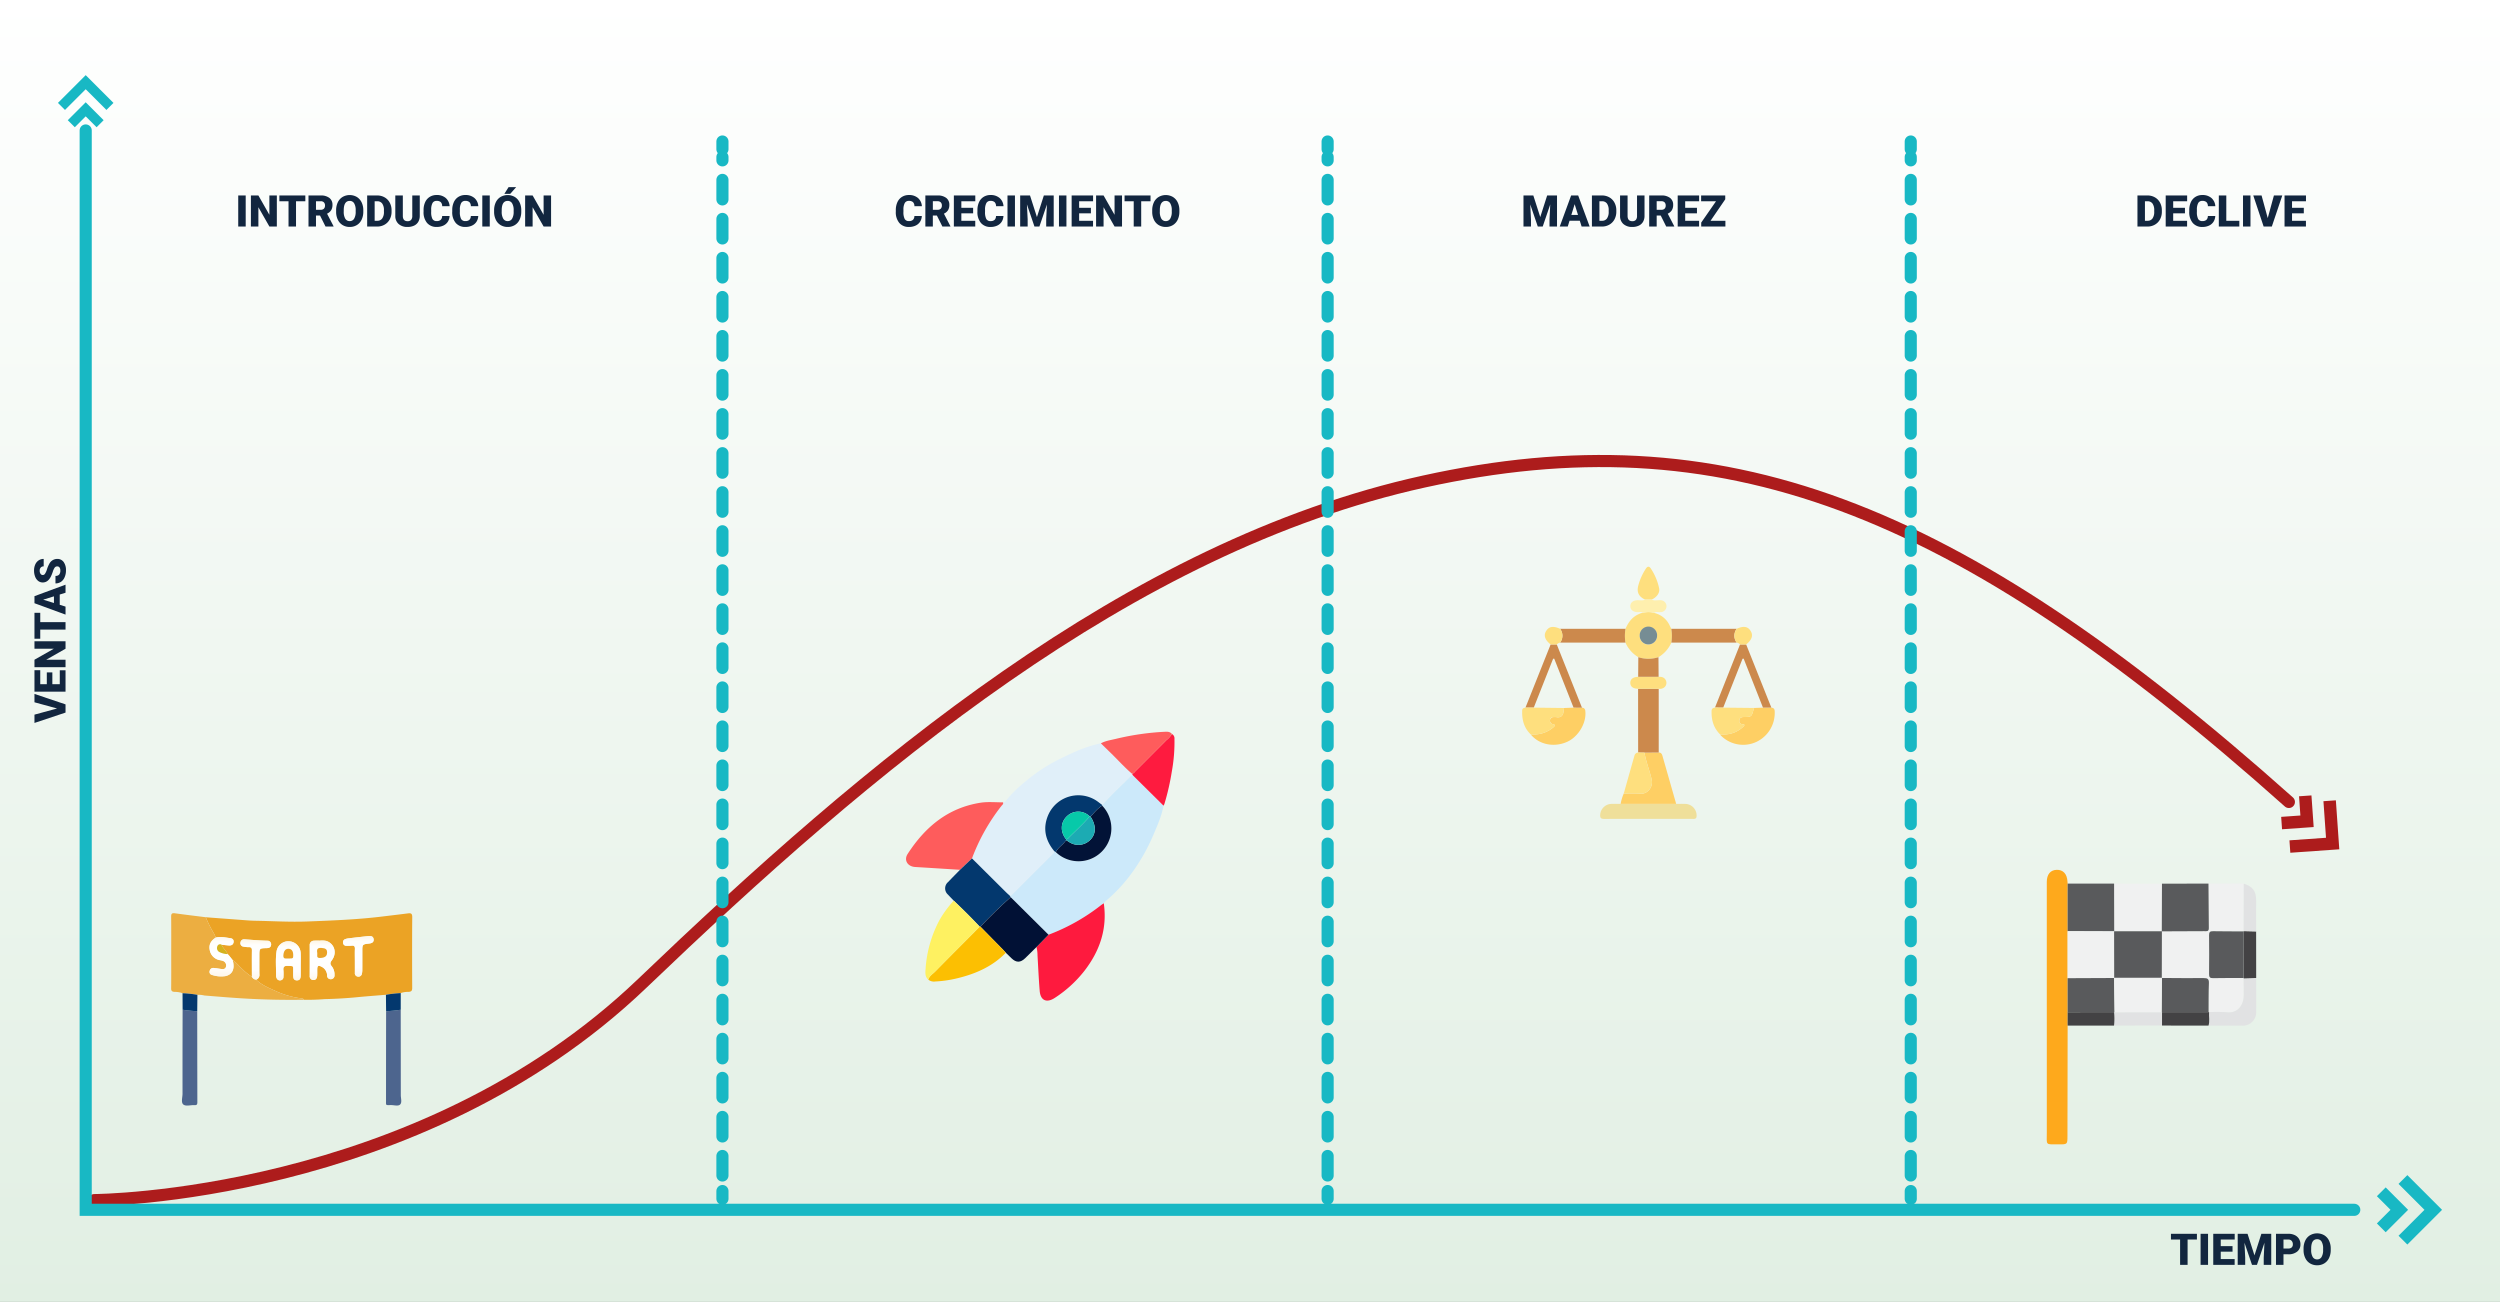 <svg xmlns="http://www.w3.org/2000/svg" xmlns:xlink="http://www.w3.org/1999/xlink" width="1029.999" height="536.399" viewBox="0 0 1029.999 536.399">
  <rect x="0" y="0" width="1029.999" height="536.399" fill="#333333" stroke="none"/>
  <defs>
    <linearGradient id="linear-gradient" x1="0.5" x2="0.5" y2="1" gradientUnits="objectBoundingBox">
      <stop offset="0" stop-color="#e1efe3"/>
      <stop offset="1" stop-color="#fff"/>
    </linearGradient>
    <clipPath id="clip-path">
      <rect id="Rectangle_377756" data-name="Rectangle 377756" width="982.252" height="476.79" fill="none"/>
    </clipPath>
    <linearGradient id="linear-gradient-2" x1="0.5" x2="0.5" y2="1" gradientUnits="objectBoundingBox">
      <stop offset="0" stop-color="#fef5e5"/>
      <stop offset="0.137" stop-color="#fffefc"/>
      <stop offset="0.479" stop-color="#fff"/>
      <stop offset="0.773" stop-color="#fffefd"/>
      <stop offset="1" stop-color="#fef7ea"/>
    </linearGradient>
  </defs>
  <g id="Group_1072919" data-name="Group 1072919" transform="translate(-285 -10240.001)">
    <path id="Path_716385" data-name="Path 716385" d="M0,0H1030V536.4H0Z" transform="translate(1314.999 10776.4) rotate(180)" fill="url(#linear-gradient)"/>
    <g id="Group_1072440" data-name="Group 1072440" transform="translate(308.874 10275.962)">
      <path id="Path_609717" data-name="Path 609717" d="M11.434,0,0,11.434l2.9,2.9L11.434,5.8l8.537,8.536,2.9-2.9Z" transform="translate(0 -5)" fill="#18b8c4"/>
      <path id="Path_609718" data-name="Path 609718" d="M7.981,24.319l4.487-4.487,4.487,4.487,2.9-2.9-7.384-7.385L5.085,21.422Z" transform="translate(-1.035 -7.857)" fill="#18b8c4"/>
      <path id="Path_609719" data-name="Path 609719" d="M1210.7,566.312l10.678,10.681L1210.7,587.672l3.624,3.625,14.305-14.3-14.3-14.3Z" transform="translate(-246.378 -114.507)" fill="#18b8c4"/>
      <path id="Path_609720" data-name="Path 609720" d="M1199.5,572.672l5.613,5.614L1199.5,583.9l3.624,3.624,9.239-9.237-9.239-9.237Z" transform="translate(-244.099 -115.802)" fill="#18b8c4"/>
      <path id="Path_609721" data-name="Path 609721" d="M1173.393,368.83l-5.114.359,1.059,15.066-15.065,1.063.36,5.113,20.179-1.421Z" transform="translate(-234.895 -75.057)" fill="#ad1c1c"/>
      <path id="Path_609722" data-name="Path 609722" d="M1157.35,366.648l.557,7.919-7.918.558.36,5.112,13.032-.916-.919-13.032Z" transform="translate(-234.023 -74.54)" fill="#ad1c1c"/>
      <g id="Group_1072439" data-name="Group 1072439" transform="translate(0 0)">
        <g id="Group_1072438" data-name="Group 1072438" clip-path="url(#clip-path)">
          <path id="Path_609723" data-name="Path 609723" d="M150.692,460.832c-3.947.329-7.9.612-11.84,1-4.464.437-8.94.69-13.416.793a83.955,83.955,0,0,1-8.645.266c-.061-.268-.18-.478-.491-.512a36.616,36.616,0,0,1-11.246-3.184c-2.754-1.257-5.595-2.412-7.818-4.592a2.02,2.02,0,0,0,1.321-2.2c-.041-2.529-.013-5.059-.013-7.589,0-3.114,0-3.145,3.065-3.205,1.063-.021,1.729-.432,1.789-1.478a1.483,1.483,0,0,0-1.587-1.572c-3.146-.075-6.275-.347-9.409-.576a1.457,1.457,0,0,0-1.629,1.344,1.375,1.375,0,0,0,1.235,1.663,9.863,9.863,0,0,0,2.144.219c1.007-.041,1.336.327,1.323,1.342-.047,3.613-.008,7.227,0,10.842a20.47,20.47,0,0,1-3.817-3.026c-1.426-1.227-2.507-2.823-4.123-3.846l-1.434-1.8-.325-.354.012.014-.319-.321.007.012c-.566-1.461-1.965-2.384-2.5-3.864,1.02.1,2.037.241,3.06.3.977.061,1.763-.314,1.895-1.369.122-.976-.413-1.524-1.407-1.642-1.971-.234-3.927-.795-5.928-.228a15.054,15.054,0,0,0-.75-1.673,50.109,50.109,0,0,1-3.369-6.7q6.786.51,13.573,1.016c2.264.164,4.53.388,6.8.425,7.129.118,14.257.585,21.388.305,10.26-.4,20.526-.777,30.732-2.024,3.58-.437,7.164-.849,10.741-1.312,1.218-.157,1.832-.041,1.818,1.521-.081,9.718-.062,19.438-.014,29.156.006,1.206-.337,1.577-1.539,1.664a8.871,8.871,0,0,0-3.185.48,48.375,48.375,0,0,0-6.1.7m-27.3-22.294a20.282,20.282,0,0,0-2.319.018,1.747,1.747,0,0,0-1.781,1.914c.025,4.181.019,8.362,0,12.543a1.524,1.524,0,0,0,1.542,1.748c.961.021,1.454-.73,1.524-1.642s.017-1.857.031-2.786c.022-1.474.455-1.744,1.775-1.05a4.043,4.043,0,0,1,2.292,3.593,1.468,1.468,0,0,0,1.586,1.546,1.521,1.521,0,0,0,1.46-1.695,5.543,5.543,0,0,0-1.128-3.626c-.808-.952-.653-1.56.037-2.488,2.234-3,1.1-6.808-2.257-7.955a8.641,8.641,0,0,0-2.764-.12m-7.813,9.868h-.006c0-1.547.059-3.1-.013-4.641a5.059,5.059,0,0,0-4.781-4.965,4.906,4.906,0,0,0-5.171,4.3c-.489,3.329-.127,6.69-.182,10.036a1.907,1.907,0,0,0,.2.74,1.43,1.43,0,0,0,1.705,1,1.365,1.365,0,0,0,1.136-1.451,20.516,20.516,0,0,0-.012-2.628c-.188-1.518.412-1.952,1.889-1.862,2.4.147,2.118-.213,2.141,2.2.006.515,0,1.031,0,1.548.007,1.078.056,2.2,1.5,2.223,1.425.019,1.577-1.062,1.582-2.163.006-1.444,0-2.888,0-4.333m22.32-1.757c0,1.705,0,3.411,0,5.116a1.393,1.393,0,0,0,1.174,1.576,1.428,1.428,0,0,0,1.722-1.188,5.813,5.813,0,0,0,.167-1.525c.016-2.583.007-5.167.007-7.751,0-2.791,0-2.819,2.834-3.156,1.131-.135,1.981-.552,1.827-1.793-.159-1.282-1.2-1.384-2.252-1.269q-3.99.438-7.979.91a5.938,5.938,0,0,0-1.5.353,1.329,1.329,0,0,0-.865,1.489,1.3,1.3,0,0,0,1.337,1.25,17.225,17.225,0,0,0,2.167-.057c1.138-.152,1.426.342,1.376,1.395-.072,1.547-.018,3.1-.014,4.65" transform="translate(-15.563 -86.947)" fill="#eba325"/>
          <path id="Path_609724" data-name="Path 609724" d="M72.827,428.891a50.065,50.065,0,0,0,3.369,6.7,14.907,14.907,0,0,1,.75,1.673c-1.884,1.166-2.946,2.805-2.5,5.053a5.1,5.1,0,0,0,4.346,4.271,5.92,5.92,0,0,1,1.048.268,1.939,1.939,0,0,1,1.324,2.335c-.235,1.149-1.184,1.117-2.1.99-.969-.133-1.932-.313-2.9-.392A1.5,1.5,0,0,0,74.426,451a1.257,1.257,0,0,0,.854,1.621,12.024,12.024,0,0,0,5.622.52c2.981-.685,3.982-3.048,2.984-6.628,1.616,1.024,2.7,2.62,4.123,3.847a20.455,20.455,0,0,0,3.816,3.025,2.029,2.029,0,0,0,1.762,1.207c2.223,2.18,5.063,3.335,7.818,4.592a36.61,36.61,0,0,0,11.246,3.184c.31.034.429.244.491.512q-11.591.184-23.166-.45c-5.913-.314-11.8-.829-17.7-1.3a10.7,10.7,0,0,0-2.9-.3,48.437,48.437,0,0,0-6.122-.656,9.55,9.55,0,0,0-3.344-.537c-1.053-.1-1.367-.431-1.352-1.494.06-4.5.025-8.992.025-13.487,0-5.322.037-10.645-.027-15.967-.015-1.234.3-1.61,1.551-1.435,4.236.59,8.484,1.091,12.728,1.626" transform="translate(-11.914 -86.94)" fill="#ecae41"/>
          <path id="Path_609725" data-name="Path 609725" d="M70.436,477.763q.019,18.762.053,37.525c0,.861-.241,1.228-1.14,1.166-1.589-.11-3.61.625-4.657-.282-1-.865-.31-2.918-.311-4.443q-.017-17.289.036-34.578a58.24,58.24,0,0,0,6.02.613" transform="translate(-13.054 -97.1)" fill="#4d658e"/>
          <path id="Path_609726" data-name="Path 609726" d="M175.754,477.15q.025,17.6.036,35.2c0,1.319.587,3.011-.292,3.859-.805.778-2.467.213-3.748.224-2.3.019-2.053.269-2.052-2.075q.008-18.3.035-36.594a57.782,57.782,0,0,0,6.02-.612" transform="translate(-34.532 -97.1)" fill="#4d658e"/>
          <path id="Path_609727" data-name="Path 609727" d="M175.746,475.4a57.782,57.782,0,0,1-6.02.612q-.036-3.388-.072-6.776a48.106,48.106,0,0,1,6.1-.7q0,3.432,0,6.867" transform="translate(-34.525 -95.346)" fill="#03386e"/>
          <path id="Path_609728" data-name="Path 609728" d="M70.5,476.022a58.24,58.24,0,0,1-6.02-.613q-.014-3.4-.03-6.805a48.143,48.143,0,0,1,6.123.656q-.036,3.381-.072,6.762" transform="translate(-13.115 -95.36)" fill="#03386e"/>
          <path id="Path_609729" data-name="Path 609729" d="M134.332,441.407a8.665,8.665,0,0,1,2.764.119c3.361,1.147,4.491,4.952,2.257,7.955-.69.927-.845,1.536-.037,2.487a5.548,5.548,0,0,1,1.128,3.627,1.521,1.521,0,0,1-1.46,1.694,1.468,1.468,0,0,1-1.586-1.546,4.04,4.04,0,0,0-2.293-3.592c-1.319-.695-1.752-.424-1.775,1.05-.014.929.039,1.861-.031,2.785s-.563,1.663-1.524,1.642a1.523,1.523,0,0,1-1.541-1.748c.016-4.181.022-8.362,0-12.542a1.748,1.748,0,0,1,1.78-1.915,20.3,20.3,0,0,1,2.32-.017m-.974,5.09c.125.828-.6,2.159,1.288,2.035,1.817-.119,2.718-.739,2.738-2.22.018-1.346-.608-1.753-2.225-1.9-1.694-.158-2.112.574-1.8,2.089" transform="translate(-26.502 -89.816)" fill="url(#linear-gradient-2)"/>
          <path id="Path_609730" data-name="Path 609730" d="M122.957,451.353c0,1.445,0,2.889,0,4.333,0,1.1-.157,2.182-1.582,2.163-1.449-.019-1.5-1.145-1.5-2.222,0-.516,0-1.032,0-1.548-.024-2.412.259-2.051-2.142-2.2-1.478-.09-2.076.344-1.888,1.862a20.653,20.653,0,0,1,.012,2.628,1.366,1.366,0,0,1-1.137,1.452,1.43,1.43,0,0,1-1.705-1,1.907,1.907,0,0,1-.2-.74c.054-3.346-.307-6.707.182-10.036a4.907,4.907,0,0,1,5.171-4.305,5.061,5.061,0,0,1,4.781,4.965c.072,1.544.013,3.094.013,4.642Zm-5.2-2.532c2.107.006,2.107.006,2.109-1.39,0-1.655-.679-2.56-1.955-2.593s-1.972,1-2.08,2.685,1.042,1.233,1.926,1.3" transform="translate(-22.94 -89.894)" fill="url(#linear-gradient-2)"/>
          <path id="Path_609731" data-name="Path 609731" d="M87.923,449.018c1,3.579,0,5.943-2.984,6.628a12.024,12.024,0,0,1-5.622-.52,1.257,1.257,0,0,1-.854-1.622,1.5,1.5,0,0,1,1.732-1.208c.972.08,1.936.26,2.9.393.919.127,1.869.159,2.1-.991a1.938,1.938,0,0,0-1.324-2.335,5.914,5.914,0,0,0-1.048-.268,5.1,5.1,0,0,1-4.347-4.27c-.447-2.248.616-3.888,2.5-5.054,2-.566,3.958-.006,5.929.229.993.118,1.528.667,1.406,1.642-.131,1.055-.917,1.429-1.895,1.369-1.022-.064-2.04-.2-3.059-.3a1.159,1.159,0,0,0-1.74.668,1.84,1.84,0,0,0,.887,2.362,8.248,8.248,0,0,0,3.352.834l-.006-.013.319.322-.012-.014.325.353,1.434,1.8" transform="translate(-15.95 -89.444)" fill="url(#linear-gradient-2)"/>
          <path id="Path_609732" data-name="Path 609732" d="M100.886,457.34a2.03,2.03,0,0,1-1.762-1.207c-.006-3.614-.045-7.228,0-10.841.013-1.015-.316-1.383-1.322-1.343a9.821,9.821,0,0,1-2.145-.218,1.375,1.375,0,0,1-1.235-1.663,1.457,1.457,0,0,1,1.629-1.344c3.134.229,6.263.5,9.409.576a1.483,1.483,0,0,1,1.587,1.572c-.06,1.045-.726,1.457-1.789,1.478-3.066.06-3.065.091-3.065,3.205,0,2.53-.028,5.06.013,7.589a2.02,2.02,0,0,1-1.321,2.2" transform="translate(-19.212 -89.686)" fill="url(#linear-gradient-2)"/>
          <path id="Path_609733" data-name="Path 609733" d="M152.343,449.042c0-1.55-.056-3.1.017-4.65.049-1.053-.237-1.547-1.376-1.395a17.223,17.223,0,0,1-2.167.057,1.3,1.3,0,0,1-1.338-1.25,1.328,1.328,0,0,1,.866-1.489,5.937,5.937,0,0,1,1.5-.353q3.987-.477,7.979-.91c1.047-.115,2.092-.014,2.252,1.269.154,1.241-.7,1.658-1.827,1.793-2.837.337-2.834.365-2.834,3.156,0,2.584.008,5.168-.007,7.751a5.813,5.813,0,0,1-.167,1.525,1.428,1.428,0,0,1-1.722,1.188,1.394,1.394,0,0,1-1.175-1.576c.006-1.705,0-3.411,0-5.116" transform="translate(-30.008 -89.34)" fill="url(#linear-gradient-2)"/>
          <path id="Path_609734" data-name="Path 609734" d="M86.656,447.342a8.246,8.246,0,0,1-3.352-.833,1.839,1.839,0,0,1-.887-2.362,1.157,1.157,0,0,1,1.739-.668c.537,1.479,1.935,2.4,2.5,3.863" transform="translate(-16.743 -90.213)" fill="#d5b21e"/>
          <path id="Path_609735" data-name="Path 609735" d="M88.087,448.678l-.319-.322.319.322" transform="translate(-17.861 -91.241)" fill="#d5b21e"/>
          <path id="Path_609736" data-name="Path 609736" d="M88.479,449.1l-.327-.353.327.353" transform="translate(-17.939 -91.319)" fill="#d5b21e"/>
          <path id="Path_609737" data-name="Path 609737" d="M134.133,447.272c-.311-1.515.107-2.247,1.8-2.089,1.617.151,2.243.558,2.225,1.9-.02,1.481-.921,2.1-2.738,2.22-1.884.123-1.163-1.207-1.288-2.035" transform="translate(-27.277 -90.59)" fill="#eba325"/>
          <path id="Path_609738" data-name="Path 609738" d="M118.549,449.613c-.884-.065-2.035.4-1.926-1.3s.807-2.716,2.08-2.684,1.959.937,1.955,2.593c0,1.395,0,1.395-2.109,1.39" transform="translate(-23.731 -90.686)" fill="#eba325"/>
          <path id="Path_609739" data-name="Path 609739" d="M555.687,368.395c-.8,4.333-2.613,8.324-4.317,12.329a78.2,78.2,0,0,1-8.645,15.253,64.777,64.777,0,0,1-10.871,11.72,7.308,7.308,0,0,0-.782.9c-.418.292-.852.565-1.253.88a81.387,81.387,0,0,1-21.52,12.086L492.715,406.1l-.409-.645c.657,0,1.015-.49,1.418-.893q8.014-8.011,16.022-16.027c.4-.4.91-.741.917-1.4l.636.4a13.527,13.527,0,0,0,19.112-19.141,1.41,1.41,0,0,0-.021-.29c3.7-4.153,7.793-7.912,11.7-11.855.217-.219.619-.256.934-.378l12.66,12.534" transform="translate(-100.184 -72.418)" fill="#cce9fa"/>
          <path id="Path_609740" data-name="Path 609740" d="M506.692,383.768c-.006.663-.516,1-.916,1.4q-8.007,8.018-16.023,16.027c-.4.4-.76.889-1.418.893-.462-.421-.941-.825-1.384-1.266Q479.869,393.8,472.8,386.76a81.014,81.014,0,0,1,12.139-21.629c.335-.424.926-.765.641-1.47a2.06,2.06,0,0,0,1.509-1.046,55.136,55.136,0,0,1,7.884-7.665,69.324,69.324,0,0,1,14.715-9.509c5.19-2.543,10.48-4.95,16.221-6.087,1.268,1.238,2.529,2.481,3.8,3.71,3.042,2.931,5.842,6.108,9.063,8.856l.284.581c-.316.122-.718.159-.935.378-3.909,3.943-8,7.7-11.7,11.854-.5-.38-1-.758-1.5-1.141a13.549,13.549,0,0,0-20.707,5.265c-2.351,5.447-1.229,10.417,2.475,14.91" transform="translate(-96.214 -69.059)" fill="#e0eff9"/>
          <path id="Path_609741" data-name="Path 609741" d="M511.117,435.041a81.4,81.4,0,0,0,21.52-12.086c.4-.315.835-.588,1.253-.88,1.5,10.48-1.631,19.643-7.992,27.858a49.927,49.927,0,0,1-12.191,11.126c-3.364,2.212-5.9,1.094-6.222-2.871-.4-4.876-.617-9.767-.9-14.652a13.842,13.842,0,0,0-.422-3.419l4.955-5.075" transform="translate(-103.004 -85.892)" fill="#fe1a3e"/>
          <path id="Path_609742" data-name="Path 609742" d="M478.637,369.846c.284.706-.307,1.047-.641,1.47a80.989,80.989,0,0,0-12.139,21.629l-4.933,4.7c-6.148-.389-12.3-.794-18.446-1.157-3.162-.186-4.792-2.806-3.117-5.395,7.143-11.037,16.535-18.956,29.956-21.08,3.087-.489,6.212-.151,9.32-.167" transform="translate(-89.274 -75.244)" fill="#fe5c5c"/>
          <path id="Path_609743" data-name="Path 609743" d="M465.039,403.572l4.933-4.7q7.075,7.035,14.155,14.065c.443.44.922.844,1.383,1.266l.409.644c-4.342,3.864-8.484,7.932-12.484,12.147a1.68,1.68,0,0,1-.283.006c-3.448-3.7-7.048-7.24-10.7-10.73-.79-.824-1.6-1.634-2.368-2.477a3.409,3.409,0,0,1,.044-5.179c1.615-1.7,3.274-3.363,4.913-5.042" transform="translate(-93.389 -81.171)" fill="#03386e"/>
          <path id="Path_609744" data-name="Path 609744" d="M477.146,431.077c4-4.216,8.142-8.284,12.484-12.147q7.792,7.735,15.583,15.471-2.478,2.538-4.954,5.075c-1.547,1.526-3.085,3.063-4.644,4.577-1.982,1.922-3.7,1.926-5.658.038-.78-.752-1.552-1.511-2.328-2.267-.387-.423-.762-.859-1.164-1.268q-4.655-4.744-9.317-9.48" transform="translate(-97.099 -85.252)" fill="#011135"/>
          <path id="Path_609745" data-name="Path 609745" d="M471.655,434.18q4.659,4.74,9.317,9.48c.4.409.777.845,1.164,1.268-5.308,5.466-11.948,8.475-19.193,10.313a47.735,47.735,0,0,1-9.865,1.523,3.721,3.721,0,0,1-2.914-.776c.491-1.511,1.853-2.292,2.876-3.333,6.082-6.185,12.216-12.319,18.332-18.47a1.6,1.6,0,0,0,.283-.006" transform="translate(-91.608 -88.356)" fill="#fcbf02"/>
          <path id="Path_609746" data-name="Path 609746" d="M471.074,431.445c-6.116,6.151-12.249,12.285-18.332,18.47-1.023,1.04-2.385,1.822-2.875,3.333-1.38-1.23-1.209-2.781-1.09-4.429a49.364,49.364,0,0,1,5.874-20.354,46.418,46.418,0,0,1,5.721-7.751c3.654,3.49,7.255,7.035,10.7,10.73" transform="translate(-91.31 -85.616)" fill="#fef161"/>
          <path id="Path_609747" data-name="Path 609747" d="M555.912,351.52l-.284-.581a2.751,2.751,0,0,0,1.207-.936q6.462-6.462,12.91-12.938a10.727,10.727,0,0,0,2.3-2.535,2.032,2.032,0,0,1,1.029,2.01,67.274,67.274,0,0,1-1.079,13.379,101.277,101.277,0,0,1-3.056,13.4,5.113,5.113,0,0,1-.366.737l-12.66-12.534" transform="translate(-113.07 -68.077)" fill="#fe1b3f"/>
          <path id="Path_609748" data-name="Path 609748" d="M568.757,334.288a10.76,10.76,0,0,1-2.3,2.535q-6.432,6.491-12.91,12.938a2.749,2.749,0,0,1-1.207.936c-3.22-2.747-6.022-5.924-9.063-8.855-1.275-1.229-2.537-2.473-3.8-3.71,1.932-1.07,4.108-1.349,6.2-1.857a108.816,108.816,0,0,1,20.094-2.909c1.1-.057,2.2-.072,2.986.923" transform="translate(-109.783 -67.835)" fill="#fe5c5c"/>
          <path id="Path_609749" data-name="Path 609749" d="M535.263,371.583a13.527,13.527,0,0,1-19.112,19.141c.964-2.023,3.077-3.063,4.218-4.934.389.235.791.451,1.165.707a6.834,6.834,0,0,0,8.449-.469c2.813-2.468,2.982-6.165.454-9.936,1.542-1.574,2.87-3.378,4.826-4.51" transform="translate(-105.037 -75.617)" fill="#021337"/>
          <path id="Path_609750" data-name="Path 609750" d="M519.26,384.7c-1.141,1.871-3.254,2.911-4.218,4.934l-.636-.4c-3.7-4.492-4.827-9.462-2.475-14.91a13.547,13.547,0,0,1,20.707-5.265c.5.382,1,.761,1.5,1.141a1.377,1.377,0,0,1,.021.291c-1.956,1.132-3.284,2.936-4.826,4.51-.11-.021-.219-.042-.327-.065a6.645,6.645,0,0,0-9.3-.141c-2.762,2.525-2.934,6.466-.417,9.562,0,.115-.013.228-.026.342" transform="translate(-103.927 -74.527)" fill="#03386e"/>
          <path id="Path_609751" data-name="Path 609751" d="M521.447,386.926c.013-.114.021-.227.026-.342a2.273,2.273,0,0,0,.772-.327c2.984-3.029,6.146-5.882,8.942-9.094.108.023.217.045.327.065,2.528,3.771,2.359,7.468-.454,9.936a6.836,6.836,0,0,1-8.449.469c-.374-.257-.776-.472-1.165-.707" transform="translate(-106.115 -76.753)" fill="#1cabb3"/>
          <path id="Path_609752" data-name="Path 609752" d="M530.74,376.66c-2.8,3.212-5.959,6.065-8.942,9.094a2.274,2.274,0,0,1-.772.327c-2.515-3.1-2.344-7.037.417-9.562a6.645,6.645,0,0,1,9.3.141" transform="translate(-105.667 -76.25)" fill="#07c9a9"/>
          <path id="Path_609753" data-name="Path 609753" d="M816.059,290.038a13.061,13.061,0,0,1-5.307-6.006,17.356,17.356,0,0,1,.021-5.7c1.175-2.669,2.789-4.933,5.609-6.088a3.676,3.676,0,0,1,1.528-.45,8.152,8.152,0,0,1,4.593,0,9.264,9.264,0,0,1,6.5,5.267c.212.425.426.849.639,1.274a17.313,17.313,0,0,1,.021,5.694,13.046,13.046,0,0,1-5.306,6.007,13.222,13.222,0,0,1-8.295,0m7.732-8.79a3.587,3.587,0,1,0-3.619,3.556,3.593,3.593,0,0,0,3.619-3.556" transform="translate(-164.942 -55.243)" fill="#fedf7e"/>
          <path id="Path_609754" data-name="Path 609754" d="M829.043,370.658c1.246,0,2.493-.035,3.737.012a4.778,4.778,0,0,1,4.687,4.816c.009,1.1-.4,1.384-1.427,1.368-3.195-.049-6.391-.018-9.587-.018-8.992,0-17.983-.026-26.975.027-1.329.008-1.828-.33-1.739-1.716a4.776,4.776,0,0,1,4.683-4.478c1.244-.046,2.492-.01,3.738-.012h22.883" transform="translate(-162.338 -75.426)" fill="#efdf9a"/>
          <path id="Path_609755" data-name="Path 609755" d="M831.2,365.256H808.314a19.513,19.513,0,0,1,1.294-4.265c2.327.014,4.662-.094,6.977.072,2.734.2,5.251-2.659,4.524-5.853-.849-3.729-2.321-7.292-2.986-11.072l5.888-.038c.958-.029,1.32.624,1.54,1.391q2.832,9.881,5.646,19.764" transform="translate(-164.492 -70.024)" fill="#fecf64"/>
          <path id="Path_609756" data-name="Path 609756" d="M825.85,337.387l-5.888.038-2.593-.029q-.01-13.142-.02-26.284h8.495l.007,26.274" transform="translate(-166.33 -63.311)" fill="#cc894c"/>
          <path id="Path_609757" data-name="Path 609757" d="M782.921,320.887a1.343,1.343,0,0,1,1.373,1.3c.632,4.885-2.829,10.764-7.595,12.838-5.373,2.338-11.452,1.076-14.875-3.089.648,0,1.3.041,1.94-.014a12.273,12.273,0,0,0,7.231-2.8c.617-.534,1.475-1.18-.23-1.468a1.474,1.474,0,0,1,.414-2.875,8.086,8.086,0,0,1,1.13.01c1.9.374,2.8-.546,3.057-2.315.069-.476.109-.957.163-1.435l3.929-.152,3.462.007" transform="translate(-155.031 -65.299)" fill="#fecf64"/>
          <path id="Path_609758" data-name="Path 609758" d="M880.89,320.883c.753.1,1.271.34,1.362,1.274a13.187,13.187,0,0,1-7.563,12.859,12.94,12.94,0,0,1-14.633-2.683,2.531,2.531,0,0,1-.258-.4c.758,0,1.517.045,2.271-.011a11.521,11.521,0,0,0,7.254-3.18c.413-.39.889-.937-.2-1.015a1.375,1.375,0,0,1-1.423-1.6c.073-1.014.785-1.364,1.826-1.375,3.2-.03,3.195-.069,4.057-3.124.058-.207.142-.407.214-.61l3.646-.132Z" transform="translate(-174.969 -65.3)" fill="#fecf64"/>
          <path id="Path_609759" data-name="Path 609759" d="M880.347,314.233l-3.447,0q-3.983-10.1-7.966-20.194l-.464.061-7.952,20.128-3.389-.037q5.153-12.993,10.307-25.985l2.533-.006q5.189,13.016,10.379,26.03" transform="translate(-174.426 -58.649)" fill="#cc894c"/>
          <path id="Path_609760" data-name="Path 609760" d="M782.363,314.238l-3.462-.007-7.972-20.191-.456.055-7.963,20.136h-3.427L769.46,288.2l2.531,0,10.372,26.029" transform="translate(-154.473 -58.65)" fill="#cc894c"/>
          <path id="Path_609761" data-name="Path 609761" d="M803.947,280.09a17.377,17.377,0,0,0-.021,5.7L777,285.8a4.707,4.707,0,0,0-.018-5.709h26.969" transform="translate(-158.115 -56.998)" fill="#cc894c"/>
          <path id="Path_609762" data-name="Path 609762" d="M834.543,285.787a17.339,17.339,0,0,0-.022-5.695l26.968,0a4.708,4.708,0,0,0-.017,5.71l-26.93-.014" transform="translate(-169.825 -56.998)" fill="#cc894c"/>
          <path id="Path_609763" data-name="Path 609763" d="M856.766,320.834l3.389.037,12.737.137c-.072.2-.156.4-.214.609-.863,3.055-.862,3.094-4.057,3.125-1.041.01-1.754.361-1.826,1.375a1.375,1.375,0,0,0,1.423,1.6c1.088.077.613.624.2,1.015a11.517,11.517,0,0,1-7.254,3.18c-.753.056-1.513.01-2.271.011-2.756-2.7-3.666-6.068-3.531-9.8.031-.868.659-1.157,1.4-1.279" transform="translate(-174.064 -65.29)" fill="#fedf7e"/>
          <path id="Path_609764" data-name="Path 609764" d="M758.737,320.879h3.428l12.461.153c-.053.478-.093.959-.163,1.434-.26,1.77-1.156,2.69-3.057,2.316a7.961,7.961,0,0,0-1.129-.01,1.31,1.31,0,0,0-1.416,1.264,1.3,1.3,0,0,0,1,1.61c1.7.288.847.934.23,1.468a12.27,12.27,0,0,1-7.231,2.8c-.642.055-1.293.012-1.939.014-2.839-2.724-3.681-6.156-3.522-9.942.036-.855.691-.982,1.337-1.11" transform="translate(-154.127 -65.299)" fill="#fedf7e"/>
          <path id="Path_609765" data-name="Path 609765" d="M815.86,344.112l2.593.029c.665,3.78,2.137,7.343,2.986,11.072.727,3.194-1.79,6.049-4.523,5.853-2.315-.166-4.651-.059-6.977-.072,1.466-5.207,2.918-10.417,4.413-15.616a1.633,1.633,0,0,1,1.509-1.265" transform="translate(-164.822 -70.027)" fill="#fedf7e"/>
          <path id="Path_609766" data-name="Path 609766" d="M820.2,261.534c-2.578-1.171-3.533-3.015-2.83-5.7a23.79,23.79,0,0,1,3.145-7.046c.7-1.064,1.378-1.067,2.073,0a23.242,23.242,0,0,1,3.4,8.146c.358,1.79-.977,3.65-3.086,4.6l-2.7,0" transform="translate(-166.29 -50.465)" fill="#fedf7e"/>
          <path id="Path_609767" data-name="Path 609767" d="M819.423,264.995l2.7,0c1.119.592,2.319.191,3.478.266a2.457,2.457,0,1,1,.118,4.907c-.883.091-1.831-.331-2.647.313a8.15,8.15,0,0,0-4.592,0c-.7-.624-1.547-.264-2.323-.307-1.714-.1-2.839-1.027-2.84-2.456s1.127-2.378,2.793-2.458c1.1-.053,2.249.3,3.314-.264" transform="translate(-165.51 -53.926)" fill="#feefae"/>
          <path id="Path_609768" data-name="Path 609768" d="M825.026,309.855h-8.5c-2.049-.024-3.142-.832-3.2-2.366-.054-1.552,1.107-2.469,3.23-2.549h8.423c1.409-.075,2.593.289,3.109,1.755a2.381,2.381,0,0,1-.786,2.621,2.9,2.9,0,0,1-2.284.538" transform="translate(-165.513 -62.054)" fill="#fedf7e"/>
          <path id="Path_609769" data-name="Path 609769" d="M825.813,302.875H817.39q.034-4.047.066-8.092a13.234,13.234,0,0,0,8.295,0q.031,4.045.062,8.092" transform="translate(-166.339 -59.988)" fill="#cc894c"/>
          <path id="Path_609770" data-name="Path 609770" d="M775.373,279.895a4.706,4.706,0,0,1,.018,5.709,2.4,2.4,0,0,0-1.363.757l-2.531,0c-2.516-2-3.053-3.952-1.62-5.89,1.168-1.58,2.824-1.753,5.5-.573" transform="translate(-156.511 -56.802)" fill="#fedf7e"/>
          <path id="Path_609771" data-name="Path 609771" d="M868.115,285.6a4.707,4.707,0,0,1,.017-5.709c2.668-1.18,4.331-1.006,5.5.572,1.433,1.941.9,3.891-1.619,5.89l-2.533,0a2.409,2.409,0,0,0-1.361-.757" transform="translate(-176.467 -56.803)" fill="#fedf7e"/>
          <path id="Path_609772" data-name="Path 609772" d="M825.348,282.772a3.587,3.587,0,1,1-7.169-.23,3.588,3.588,0,1,1,7.169.23" transform="translate(-166.499 -56.767)" fill="#768d94"/>
          <path id="Path_609773" data-name="Path 609773" d="M1037.336,468.951q-.036,22.728-.072,45.456c-.006,3.48,0,3.493-3.588,3.48-5.712-.021-4.918.526-4.921-4.845q-.026-51.65-.006-103.3c0-3.073,1.493-4.882,4.048-4.965,2.675-.087,4.326,1.7,4.47,4.84.013.284.046.566.07.849q0,9.795,0,19.588v19.376q0,7,.007,14Z" transform="translate(-209.344 -82.371)" fill="#fea91c"/>
          <path id="Path_609774" data-name="Path 609774" d="M1107.472,411.91l14.539,0q-.022,9.78-.041,19.56l.052.124c-4.2-.017-8.392.01-12.586-.075-1.261-.025-1.744.273-1.724,1.638.075,5.334.067,10.671,0,16.006-.015,1.294.366,1.721,1.682,1.694,4.194-.084,8.391-.049,12.588-.061l-.016.176c.01,2.4.051,4.805.024,7.207-.042,3.663-2.454,7.251-6.87,6.74a66.829,66.829,0,0,0-7.413-.072h-.2c.03-3.973-.026-7.949.133-11.916.07-1.749-.548-2.112-2.166-2.094-5.746.063-11.494-.022-17.242-.05q.02-9.626.041-19.251l-.037.037q8.749-.035,17.5-.075c.875,0,1.9.293,1.878-1.245-.083-6.115-.1-12.229-.147-18.344" transform="translate(-221.457 -83.824)" fill="#f0f1f1"/>
          <path id="Path_609775" data-name="Path 609775" d="M1063.566,411.919l19.722.01q-.034,9.823-.067,19.646l.037-.037h-19.685l.036.037q-.021-9.829-.042-19.658" transform="translate(-216.436 -83.826)" fill="#f0f1f1"/>
          <path id="Path_609776" data-name="Path 609776" d="M1058.676,411.919q.021,9.829.042,19.658l-19.182-.07q0-9.795,0-19.588h19.138" transform="translate(-211.546 -83.825)" fill="#595a5c"/>
          <path id="Path_609777" data-name="Path 609777" d="M1088.243,431.574q.033-9.823.067-19.646l19.163-.018c.044,6.115.064,12.229.147,18.343.021,1.538-1,1.241-1.879,1.246q-8.749.048-17.5.075" transform="translate(-221.458 -83.824)" fill="#595a5c"/>
          <path id="Path_609778" data-name="Path 609778" d="M1112.626,474.782a66.839,66.839,0,0,1,7.413.073c4.417.51,6.828-3.077,6.87-6.74.028-2.4-.014-4.805-.024-7.208l5.16-.192c0,4.6.02,9.207,0,13.81a5.49,5.49,0,0,1-5.846,5.832c-4.6.018-9.206,0-13.809,0,.6-1.836.1-3.717.234-5.572" transform="translate(-226.372 -93.756)" fill="#e1e2e3"/>
          <path id="Path_609779" data-name="Path 609779" d="M1083.3,483.914l-19.764.014a25.841,25.841,0,0,0,.006-5.542.731.731,0,0,0,.225.045l19.368-.01.173-.042q0,2.768-.008,5.536" transform="translate(-216.431 -97.35)" fill="#e1e2e3"/>
          <path id="Path_609780" data-name="Path 609780" d="M1058.662,478.387a25.889,25.889,0,0,1-.006,5.542l-19.119,0q0-2.76.006-5.519l19.119-.026" transform="translate(-211.546 -97.352)" fill="#434244"/>
          <path id="Path_609781" data-name="Path 609781" d="M1088.354,483.913q0-2.768.008-5.536l19.175,0h.2c-.136,1.854.367,3.736-.234,5.572l-19.146-.034" transform="translate(-221.48 -97.349)" fill="#434244"/>
          <path id="Path_609782" data-name="Path 609782" d="M1135.748,455.781l-5.16.193.016-.176q.018-9.6.037-19.2l-.053-.125,5.137.126q.012,9.593.023,19.184" transform="translate(-230.075 -88.822)" fill="#434244"/>
          <path id="Path_609783" data-name="Path 609783" d="M1135.724,431.6l-5.137-.125q.02-9.78.041-19.56c3.742,1.234,5.115,3.1,5.113,6.949q0,6.367-.017,12.735" transform="translate(-230.075 -83.825)" fill="#e1e2e3"/>
          <path id="Path_609784" data-name="Path 609784" d="M1039.537,436.511l19.181.07-.036-.036q.017,9.627.033,19.256l-19.18.086q0-9.688,0-19.376" transform="translate(-211.546 -88.83)" fill="#f0f1f1"/>
          <path id="Path_609785" data-name="Path 609785" d="M1039.536,460.806l19.179-.086-.034-.041q.1,7.075.206,14.149a.731.731,0,0,1-.225-.045l-19.118.026q0-7-.007-14" transform="translate(-211.546 -93.748)" fill="#595a5c"/>
          <path id="Path_609786" data-name="Path 609786" d="M1063.607,455.81q-.017-9.629-.034-19.256l19.687,0q-.021,9.626-.041,19.251l.041-.034h-19.687Z" transform="translate(-216.437 -88.838)" fill="#595a5c"/>
          <path id="Path_609787" data-name="Path 609787" d="M1127,436.608q-.018,9.6-.037,19.2c-4.2.012-8.393-.023-12.587.061-1.317.027-1.7-.4-1.682-1.694.061-5.335.069-10.672,0-16.006-.019-1.365.463-1.664,1.724-1.638,4.2.084,8.391.058,12.587.075" transform="translate(-226.432 -88.834)" fill="#595a5c"/>
          <path id="Path_609788" data-name="Path 609788" d="M1107.495,474.774l-19.175,0-.173.042q.057-7.071.113-14.14l-.04.034c5.748.029,11.5.114,17.242.05,1.618-.018,2.236.346,2.166,2.094-.159,3.967-.1,7.943-.133,11.916" transform="translate(-221.438 -93.748)" fill="#595a5c"/>
          <path id="Path_609789" data-name="Path 609789" d="M1083.259,460.679q-.056,7.071-.113,14.14l-19.368.009q-.1-7.074-.206-14.148h19.687" transform="translate(-216.437 -93.748)" fill="#f0f1f1"/>
          <path id="Path_609790" data-name="Path 609790" d="M18.829,497.83s133-.48,225.732-89.3S444.669,228.6,566.685,201.754s218,8.643,356.29,132.033" transform="translate(-3.832 -39.341)" fill="none" stroke="#ad1c1c" stroke-linecap="round" stroke-miterlimit="10" stroke-width="5"/>
          <path id="Path_609791" data-name="Path 609791" d="M949,467.03H14.354V22.333" transform="translate(-2.921 -4.545)" fill="none" stroke="#18b8c4" stroke-linecap="round" stroke-width="5"/>
          <line id="Line_887" data-name="Line 887" y1="3.186" transform="translate(273.77 454.751)" fill="none" stroke="#18b8c4" stroke-linecap="round" stroke-width="5"/>
          <line id="Line_888" data-name="Line 888" y1="419.619" transform="translate(273.77 28.725)" fill="none" stroke="#18b8c4" stroke-linecap="round" stroke-width="5" stroke-dasharray="8.043 8.043"/>
          <line id="Line_889" data-name="Line 889" y1="3.186" transform="translate(273.77 22.336)" fill="none" stroke="#18b8c4" stroke-linecap="round" stroke-width="5"/>
          <line id="Line_890" data-name="Line 890" y1="3.186" transform="translate(523.107 454.751)" fill="none" stroke="#18b8c4" stroke-linecap="round" stroke-width="5"/>
          <line id="Line_891" data-name="Line 891" y1="419.619" transform="translate(523.107 28.725)" fill="none" stroke="#18b8c4" stroke-linecap="round" stroke-width="5" stroke-dasharray="8.043 8.043"/>
          <line id="Line_892" data-name="Line 892" y1="3.186" transform="translate(523.107 22.336)" fill="none" stroke="#18b8c4" stroke-linecap="round" stroke-width="5"/>
          <line id="Line_893" data-name="Line 893" y1="3.186" transform="translate(763.356 454.751)" fill="none" stroke="#18b8c4" stroke-linecap="round" stroke-width="5"/>
          <line id="Line_894" data-name="Line 894" y1="419.619" transform="translate(763.356 28.725)" fill="none" stroke="#18b8c4" stroke-linecap="round" stroke-width="5" stroke-dasharray="8.043 8.043"/>
          <line id="Line_895" data-name="Line 895" y1="3.186" transform="translate(763.356 22.336)" fill="none" stroke="#18b8c4" stroke-linecap="round" stroke-width="5"/>
        </g>
      </g>
    </g>
    <path id="Path_716386" data-name="Path 716386" d="M104.349,13.52,106.9,4.2h3.445L106.036,17h-3.375L98.39,4.2h3.419Zm14.862-1.951h-4.852v3.059h5.73V17h-8.815V4.2h8.833V6.585h-5.748v2.7h4.852ZM132.034,17h-3.067l-4.535-7.963V17h-3.085V4.2h3.085l4.526,7.963V4.2h3.076ZM143.776,6.585h-3.841V17h-3.085V6.585H133.08V4.2h10.7Zm7.515,8.024h-4.228L146.325,17h-3.3l4.693-12.8h2.9L155.352,17h-3.313ZM147.8,12.228h2.751l-1.38-4.438ZM162.884,13.6a1.268,1.268,0,0,0-.479-1.055,5.954,5.954,0,0,0-1.683-.782,16.147,16.147,0,0,1-1.969-.782q-2.487-1.222-2.487-3.357a3.011,3.011,0,0,1,.62-1.876,4.008,4.008,0,0,1,1.753-1.266,6.823,6.823,0,0,1,2.549-.453,5.969,5.969,0,0,1,2.474.492,3.917,3.917,0,0,1,1.7,1.4A3.661,3.661,0,0,1,165.969,8h-3.076a1.547,1.547,0,0,0-.479-1.213,1.867,1.867,0,0,0-1.3-.431,2.106,2.106,0,0,0-1.305.365,1.074,1.074,0,0,0,.048,1.819,6.65,6.65,0,0,0,1.854.826,11.36,11.36,0,0,1,2.18.918,3.663,3.663,0,0,1,2.074,3.3,3.125,3.125,0,0,1-1.266,2.637,5.629,5.629,0,0,1-3.472.958,6.888,6.888,0,0,1-2.817-.558,4.247,4.247,0,0,1-1.9-1.529,3.985,3.985,0,0,1-.637-2.237h3.094a1.963,1.963,0,0,0,.532,1.516,2.513,2.513,0,0,0,1.727.488,1.985,1.985,0,0,0,1.208-.33A1.088,1.088,0,0,0,162.884,13.6Z" transform="translate(295 10636.242) rotate(-90)" fill="#12263f"/>
    <path id="Path_716391" data-name="Path 716391" d="M37.127,6.585H33.287V17H30.2V6.585H26.431V4.2h10.7ZM41.715,17H38.639V4.2h3.076ZM51.8,11.568H46.945v3.059h5.73V17H43.86V4.2h8.833V6.585H46.945v2.7H51.8ZM57.984,4.2l2.856,8.9,2.848-8.9h4.061V17H64.655V14.012l.3-6.117L61.86,17H59.821l-3.1-9.114.3,6.126V17H53.932V4.2Zm14.81,8.455V17H69.708V4.2h5.106a5.948,5.948,0,0,1,2.6.541,4.074,4.074,0,0,1,1.749,1.538,4.2,4.2,0,0,1,.62,2.263,3.7,3.7,0,0,1-1.34,2.993,5.561,5.561,0,0,1-3.678,1.121Zm0-2.382h2.021a1.906,1.906,0,0,0,1.367-.448,1.665,1.665,0,0,0,.47-1.266,2.059,2.059,0,0,0-.483-1.433,1.712,1.712,0,0,0-1.318-.545H72.793Zm19.468.589a7.546,7.546,0,0,1-.694,3.313A5.132,5.132,0,0,1,89.594,16.4a5.494,5.494,0,0,1-2.914.778,5.572,5.572,0,0,1-2.9-.751,5.123,5.123,0,0,1-1.973-2.149,7.329,7.329,0,0,1-.743-3.208v-.721a7.58,7.58,0,0,1,.69-3.318A5.119,5.119,0,0,1,83.731,4.81,5.854,5.854,0,0,1,89.563,4.8,5.211,5.211,0,0,1,91.545,7a7.362,7.362,0,0,1,.716,3.274Zm-3.138-.536a5.381,5.381,0,0,0-.637-2.9,2.044,2.044,0,0,0-1.824-.989q-2.32,0-2.452,3.48l-.009.94a5.535,5.535,0,0,0,.624,2.892,2.041,2.041,0,0,0,1.854,1.011,2.016,2.016,0,0,0,1.8-.993,5.383,5.383,0,0,0,.642-2.856Z" transform="translate(1153 10744.115)" fill="#12263f"/>
    <path id="Path_716387" data-name="Path 716387" d="M71.227,17H68.151V4.2h3.076Zm12.832,0H80.992L76.457,9.037V17H73.372V4.2h3.085l4.526,7.963V4.2h3.076ZM95.8,6.585H91.96V17H88.875V6.585H85.1V4.2H95.8Zm6.056,5.889h-1.67V17H97.1V4.2h5.036a5.621,5.621,0,0,1,3.56,1.01,3.421,3.421,0,0,1,1.283,2.853,4.155,4.155,0,0,1-.541,2.213,3.837,3.837,0,0,1-1.692,1.422l2.672,5.167V17h-3.3Zm-1.67-2.373h1.951a1.751,1.751,0,0,0,1.323-.463,1.788,1.788,0,0,0,.444-1.291,1.809,1.809,0,0,0-.448-1.3,1.735,1.735,0,0,0-1.318-.471h-1.951Zm19.494.765a7.546,7.546,0,0,1-.694,3.313,5.132,5.132,0,0,1-1.973,2.219,5.494,5.494,0,0,1-2.914.778,5.572,5.572,0,0,1-2.9-.751,5.123,5.123,0,0,1-1.973-2.149,7.329,7.329,0,0,1-.743-3.208v-.721a7.58,7.58,0,0,1,.69-3.318,5.119,5.119,0,0,1,1.978-2.219,5.854,5.854,0,0,1,5.832-.009A5.211,5.211,0,0,1,118.965,7a7.362,7.362,0,0,1,.716,3.274Zm-3.138-.536a5.381,5.381,0,0,0-.637-2.9,2.044,2.044,0,0,0-1.824-.989q-2.32,0-2.452,3.48l-.009.94a5.535,5.535,0,0,0,.624,2.892,2.041,2.041,0,0,0,1.854,1.011,2.016,2.016,0,0,0,1.8-.993,5.383,5.383,0,0,0,.642-2.856ZM121.272,17V4.2h4.122a6.064,6.064,0,0,1,3.05.769,5.406,5.406,0,0,1,2.114,2.171,6.554,6.554,0,0,1,.769,3.142v.589a6.592,6.592,0,0,1-.743,3.151,5.429,5.429,0,0,1-2.092,2.18,5.93,5.93,0,0,1-3.01.8Zm3.085-10.415v8.042h1.072a2.4,2.4,0,0,0,2.039-.945,4.63,4.63,0,0,0,.712-2.808V10.32a4.592,4.592,0,0,0-.712-2.795,2.442,2.442,0,0,0-2.074-.94ZM142.946,4.2v8.376a4.814,4.814,0,0,1-.606,2.465,3.929,3.929,0,0,1-1.74,1.586,6.131,6.131,0,0,1-2.681.545,5.3,5.3,0,0,1-3.683-1.213,4.326,4.326,0,0,1-1.371-3.322V4.2h3.1v8.5q.053,2.1,1.951,2.1a1.889,1.889,0,0,0,1.45-.527,2.465,2.465,0,0,0,.492-1.714V4.2Zm12.278,8.464a4.673,4.673,0,0,1-.721,2.36,4.35,4.35,0,0,1-1.85,1.586,6.3,6.3,0,0,1-2.72.563,5.025,5.025,0,0,1-3.973-1.644,6.786,6.786,0,0,1-1.45-4.641v-.633a7.746,7.746,0,0,1,.655-3.292,4.961,4.961,0,0,1,1.885-2.18,5.26,5.26,0,0,1,2.848-.769,5.516,5.516,0,0,1,3.744,1.226,4.844,4.844,0,0,1,1.608,3.379h-3.076a2.292,2.292,0,0,0-.589-1.679,2.422,2.422,0,0,0-1.687-.51,1.843,1.843,0,0,0-1.687.861,5.536,5.536,0,0,0-.562,2.751v.905a6.126,6.126,0,0,0,.514,2.927,1.882,1.882,0,0,0,1.771.879,2.369,2.369,0,0,0,1.626-.5,2.126,2.126,0,0,0,.6-1.591Zm11.813,0a4.673,4.673,0,0,1-.721,2.36,4.35,4.35,0,0,1-1.85,1.586,6.3,6.3,0,0,1-2.72.563,5.025,5.025,0,0,1-3.973-1.644,6.786,6.786,0,0,1-1.45-4.641v-.633a7.746,7.746,0,0,1,.655-3.292,4.961,4.961,0,0,1,1.885-2.18,5.26,5.26,0,0,1,2.848-.769,5.516,5.516,0,0,1,3.744,1.226,4.844,4.844,0,0,1,1.608,3.379h-3.076a2.292,2.292,0,0,0-.589-1.679,2.422,2.422,0,0,0-1.687-.51,1.843,1.843,0,0,0-1.687.861,5.536,5.536,0,0,0-.562,2.751v.905a6.126,6.126,0,0,0,.514,2.927,1.882,1.882,0,0,0,1.771.879,2.369,2.369,0,0,0,1.626-.5,2.126,2.126,0,0,0,.6-1.591ZM171.783,17h-3.076V4.2h3.076Zm12.981-6.135a7.546,7.546,0,0,1-.694,3.313A5.132,5.132,0,0,1,182.1,16.4a5.494,5.494,0,0,1-2.914.778,5.572,5.572,0,0,1-2.9-.751,5.123,5.123,0,0,1-1.973-2.149,7.329,7.329,0,0,1-.743-3.208v-.721a7.58,7.58,0,0,1,.69-3.318,5.119,5.119,0,0,1,1.978-2.219,5.854,5.854,0,0,1,5.832-.009A5.211,5.211,0,0,1,184.048,7a7.362,7.362,0,0,1,.716,3.274Zm-3.138-.536a5.381,5.381,0,0,0-.637-2.9,2.044,2.044,0,0,0-1.824-.989q-2.32,0-2.452,3.48l-.009.94a5.535,5.535,0,0,0,.624,2.892,2.041,2.041,0,0,0,1.854,1.011,2.016,2.016,0,0,0,1.8-.993,5.383,5.383,0,0,0,.642-2.856Zm-2.1-9.554h3.129l-2.443,2.76-2.417,0ZM197.042,17h-3.067L189.44,9.037V17h-3.085V4.2h3.085l4.526,7.963V4.2h3.076Z" transform="translate(315 10316.333)" fill="#12263f"/>
    <path id="Path_716388" data-name="Path 716388" d="M84.789,12.667a4.673,4.673,0,0,1-.721,2.36,4.35,4.35,0,0,1-1.85,1.586,6.3,6.3,0,0,1-2.72.563,5.025,5.025,0,0,1-3.973-1.644,6.786,6.786,0,0,1-1.45-4.641v-.633a7.746,7.746,0,0,1,.655-3.292,4.961,4.961,0,0,1,1.885-2.18,5.26,5.26,0,0,1,2.848-.769,5.516,5.516,0,0,1,3.744,1.226,4.844,4.844,0,0,1,1.608,3.379H81.739a2.292,2.292,0,0,0-.589-1.679,2.422,2.422,0,0,0-1.687-.51,1.843,1.843,0,0,0-1.687.861,5.536,5.536,0,0,0-.562,2.751v.905a6.126,6.126,0,0,0,.514,2.927,1.882,1.882,0,0,0,1.771.879,2.369,2.369,0,0,0,1.626-.5,2.126,2.126,0,0,0,.6-1.591ZM91,12.474h-1.67V17H86.248V4.2h5.036a5.621,5.621,0,0,1,3.56,1.01,3.421,3.421,0,0,1,1.283,2.853,4.155,4.155,0,0,1-.541,2.213A3.837,3.837,0,0,1,93.894,11.7l2.672,5.167V17h-3.3ZM89.333,10.1h1.951a1.751,1.751,0,0,0,1.323-.463,1.788,1.788,0,0,0,.444-1.291,1.809,1.809,0,0,0-.448-1.3,1.735,1.735,0,0,0-1.318-.471H89.333Zm16.594,1.468h-4.852v3.059h5.73V17H97.99V4.2h8.833V6.585h-5.748v2.7h4.852Zm12.489,1.1a4.673,4.673,0,0,1-.721,2.36,4.35,4.35,0,0,1-1.85,1.586,6.3,6.3,0,0,1-2.72.563,5.025,5.025,0,0,1-3.973-1.644,6.786,6.786,0,0,1-1.45-4.641v-.633a7.746,7.746,0,0,1,.655-3.292,4.961,4.961,0,0,1,1.885-2.18,5.26,5.26,0,0,1,2.848-.769,5.516,5.516,0,0,1,3.744,1.226,4.844,4.844,0,0,1,1.608,3.379h-3.076a2.292,2.292,0,0,0-.589-1.679,2.422,2.422,0,0,0-1.687-.51A1.843,1.843,0,0,0,111.4,7.3a5.536,5.536,0,0,0-.562,2.751v.905a6.126,6.126,0,0,0,.514,2.927,1.882,1.882,0,0,0,1.771.879,2.369,2.369,0,0,0,1.626-.5,2.126,2.126,0,0,0,.6-1.591ZM123.162,17h-3.076V4.2h3.076Zm6.2-12.8,2.856,8.9,2.848-8.9h4.061V17h-3.094V14.012l.3-6.117L133.234,17h-2.039l-3.1-9.114.3,6.126V17h-3.085V4.2ZM144.37,17h-3.076V4.2h3.076Zm10.081-5.432H149.6v3.059h5.73V17h-8.815V4.2h8.833V6.585H149.6v2.7h4.852ZM167.274,17h-3.067l-4.535-7.963V17h-3.085V4.2h3.085l4.526,7.963V4.2h3.076ZM179.016,6.585h-3.841V17H172.09V6.585H168.32V4.2h10.7Zm11.892,4.28a7.546,7.546,0,0,1-.694,3.313A5.132,5.132,0,0,1,188.24,16.4a5.494,5.494,0,0,1-2.914.778,5.572,5.572,0,0,1-2.9-.751,5.123,5.123,0,0,1-1.973-2.149,7.329,7.329,0,0,1-.743-3.208v-.721a7.58,7.58,0,0,1,.69-3.318,5.119,5.119,0,0,1,1.978-2.219,5.854,5.854,0,0,1,5.832-.009A5.211,5.211,0,0,1,190.191,7a7.362,7.362,0,0,1,.716,3.274Zm-3.138-.536a5.381,5.381,0,0,0-.637-2.9,2.044,2.044,0,0,0-1.824-.989q-2.32,0-2.452,3.48l-.009.94a5.535,5.535,0,0,0,.624,2.892,2.041,2.041,0,0,0,1.854,1.011,2.016,2.016,0,0,0,1.8-.993,5.383,5.383,0,0,0,.642-2.856Z" transform="translate(580 10316.333)" fill="#12263f"/>
    <path id="Path_716389" data-name="Path 716389" d="M76.726,4.2l2.856,8.9L82.43,4.2H86.49V17H83.4V14.012l.3-6.117L80.6,17H78.563l-3.1-9.114.3,6.126V17H72.674V4.2ZM95.877,14.609H91.649L90.911,17h-3.3L92.309,4.2h2.9L99.938,17H96.624Zm-3.489-2.382h2.751l-1.38-4.438ZM100.869,17V4.2h4.122a6.064,6.064,0,0,1,3.05.769,5.406,5.406,0,0,1,2.114,2.171,6.554,6.554,0,0,1,.769,3.142v.589a6.592,6.592,0,0,1-.743,3.151,5.429,5.429,0,0,1-2.092,2.18,5.93,5.93,0,0,1-3.01.8Zm3.085-10.415v8.042h1.072a2.4,2.4,0,0,0,2.039-.945,4.63,4.63,0,0,0,.712-2.808V10.32a4.592,4.592,0,0,0-.712-2.795,2.442,2.442,0,0,0-2.074-.94ZM122.543,4.2v8.376a4.814,4.814,0,0,1-.606,2.465,3.929,3.929,0,0,1-1.74,1.586,6.131,6.131,0,0,1-2.681.545,5.3,5.3,0,0,1-3.683-1.213,4.326,4.326,0,0,1-1.371-3.322V4.2h3.1v8.5q.053,2.1,1.951,2.1a1.889,1.889,0,0,0,1.45-.527,2.465,2.465,0,0,0,.492-1.714V4.2Zm6.68,8.271h-1.67V17h-3.085V4.2H129.5a5.621,5.621,0,0,1,3.56,1.01,3.421,3.421,0,0,1,1.283,2.853,4.155,4.155,0,0,1-.541,2.213,3.837,3.837,0,0,1-1.692,1.422l2.672,5.167V17h-3.3Zm-1.67-2.373H129.5a1.751,1.751,0,0,0,1.323-.463,1.788,1.788,0,0,0,.444-1.291,1.809,1.809,0,0,0-.448-1.3,1.735,1.735,0,0,0-1.318-.471h-1.951Zm16.594,1.468h-4.852v3.059h5.73V17H136.21V4.2h8.833V6.585h-5.748v2.7h4.852Zm5.6,3.059h6.117V17H145.9V15.374L152,6.585H145.86V4.2h9.94V5.785Z" transform="translate(840 10316.333)" fill="#12263f"/>
    <path id="Path_716390" data-name="Path 716390" d="M60.63,17V4.2h4.122a6.064,6.064,0,0,1,3.05.769,5.406,5.406,0,0,1,2.114,2.171,6.554,6.554,0,0,1,.769,3.142v.589a6.592,6.592,0,0,1-.743,3.151,5.429,5.429,0,0,1-2.092,2.18,5.93,5.93,0,0,1-3.01.8ZM63.715,6.585v8.042h1.072a2.4,2.4,0,0,0,2.039-.945,4.63,4.63,0,0,0,.712-2.808V10.32a4.592,4.592,0,0,0-.712-2.795,2.442,2.442,0,0,0-2.074-.94ZM80.2,11.568H75.352v3.059h5.73V17H72.267V4.2H81.1V6.585H75.352v2.7H80.2Zm12.489,1.1a4.673,4.673,0,0,1-.721,2.36,4.35,4.35,0,0,1-1.85,1.586,6.3,6.3,0,0,1-2.72.563,5.025,5.025,0,0,1-3.973-1.644,6.786,6.786,0,0,1-1.45-4.641v-.633a7.746,7.746,0,0,1,.655-3.292,4.961,4.961,0,0,1,1.885-2.18,5.26,5.26,0,0,1,2.848-.769,5.516,5.516,0,0,1,3.744,1.226,4.844,4.844,0,0,1,1.608,3.379H89.643a2.292,2.292,0,0,0-.589-1.679,2.422,2.422,0,0,0-1.687-.51,1.843,1.843,0,0,0-1.687.861,5.536,5.536,0,0,0-.562,2.751v.905a6.126,6.126,0,0,0,.514,2.927,1.882,1.882,0,0,0,1.771.879,2.369,2.369,0,0,0,1.626-.5,2.126,2.126,0,0,0,.6-1.591Zm4.544,1.96h5.37V17H94.152V4.2h3.085ZM107.195,17h-3.076V4.2h3.076Zm7.11-3.48L116.854,4.2H120.3L115.993,17h-3.375L108.346,4.2h3.419Zm14.862-1.951h-4.852v3.059h5.73V17h-8.815V4.2h8.833V6.585h-5.748v2.7h4.852Z" transform="translate(1105 10316.333)" fill="#12263f"/>
  </g>
</svg>

